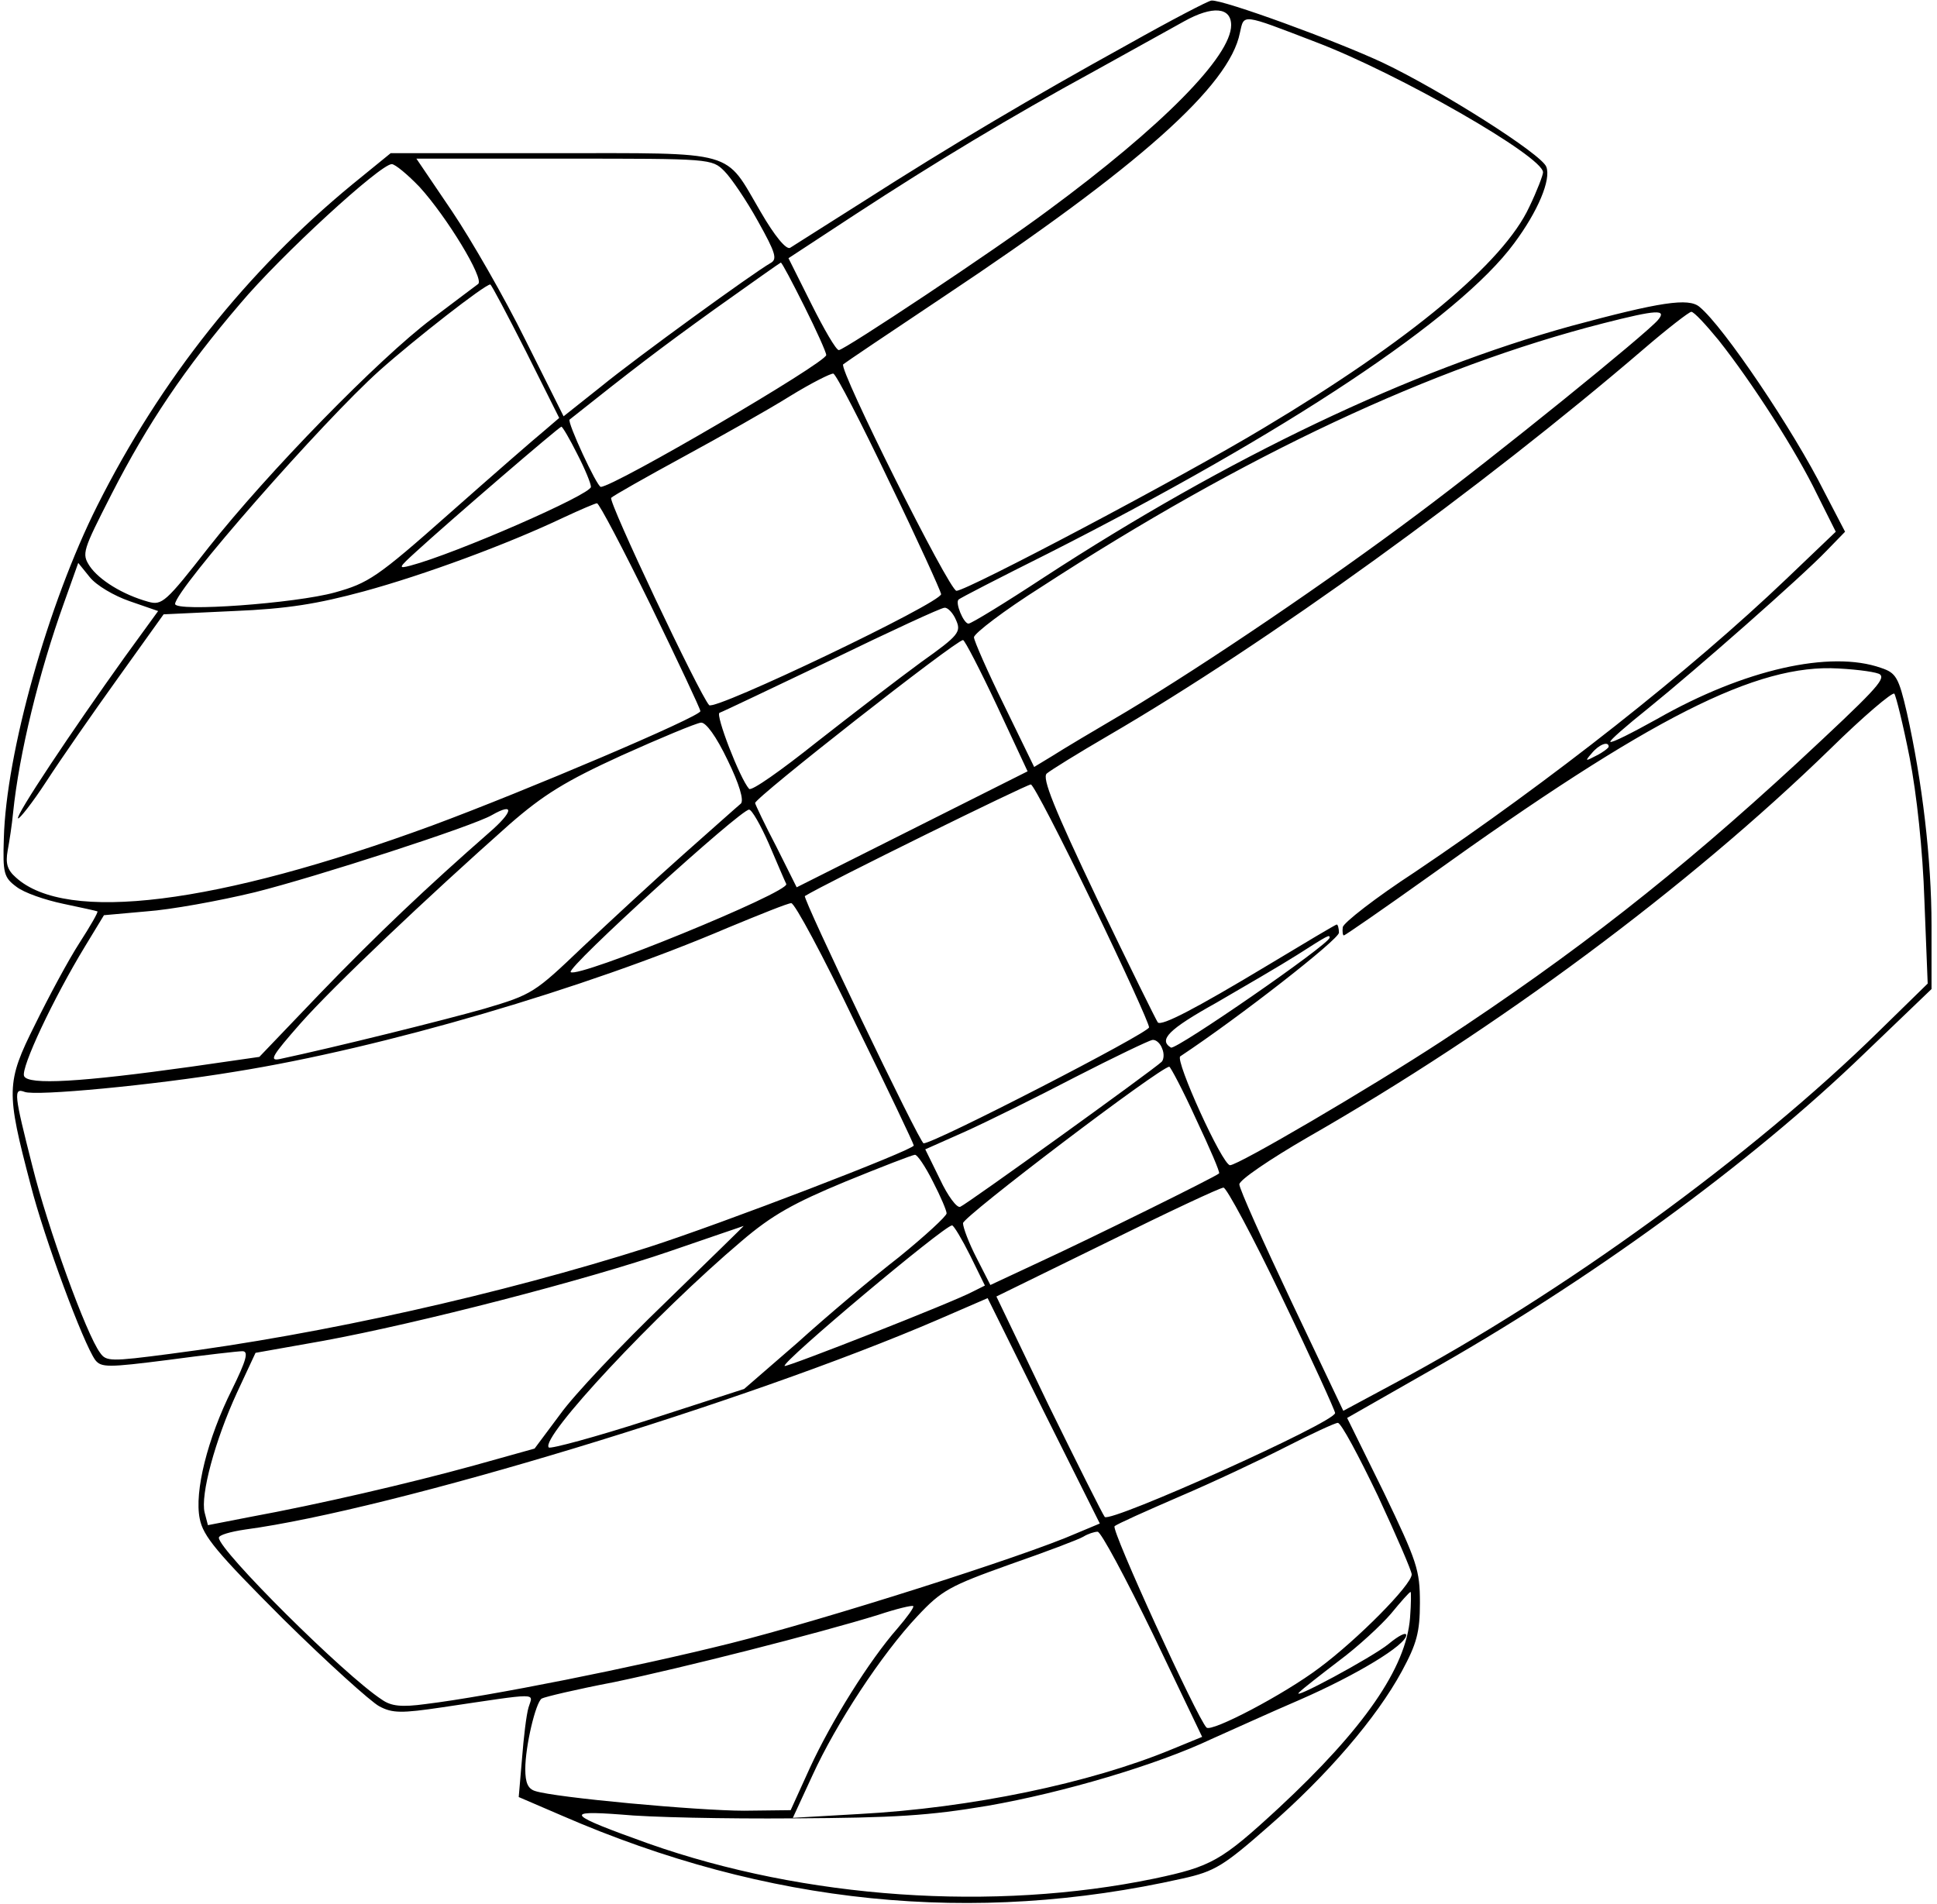 <?xml version="1.0" standalone="no"?>
<!DOCTYPE svg PUBLIC "-//W3C//DTD SVG 20010904//EN"
 "http://www.w3.org/TR/2001/REC-SVG-20010904/DTD/svg10.dtd">
<svg version="1.0" xmlns="http://www.w3.org/2000/svg"
 width="354pt" height="348pt" viewBox="0 0 354 348"
 preserveAspectRatio="xMidYMid meet">

<g transform="translate(0,348) scale(0.1,-0.1)"
fill="#000000" stroke="none">
<path d="M2060 3398 c-172 -95 -321 -183 -485 -288 -66 -42 -125 -79 -131 -83
-7 -4 -28 21 -54 66 -67 114 -39 107 -381 107 l-295 0 -70 -57 c-192 -158
-350 -356 -466 -587 -90 -179 -167 -453 -171 -609 -2 -63 0 -71 23 -88 14 -11
52 -24 85 -31 33 -7 61 -13 63 -14 2 -1 -13 -27 -33 -58 -20 -31 -56 -98 -81
-149 -53 -106 -53 -122 -8 -293 25 -98 96 -289 118 -320 11 -14 23 -14 133 0
67 9 128 16 136 16 12 0 7 -17 -19 -70 -45 -90 -69 -187 -59 -236 6 -32 31
-62 153 -184 81 -80 160 -151 175 -159 24 -13 41 -13 115 -2 182 27 166 27
158 0 -4 -13 -9 -55 -12 -94 l-6 -70 79 -34 c375 -163 752 -201 1134 -115 59
13 75 23 157 95 107 93 198 199 244 284 27 50 33 71 33 125 0 60 -5 75 -66
202 l-67 136 142 81 c299 168 595 384 803 585 l123 118 0 117 c0 120 -17 263
-45 388 -15 65 -20 73 -47 82 -93 33 -251 -3 -409 -93 -45 -25 -84 -45 -86
-42 -2 2 29 29 69 61 89 72 281 241 326 288 l34 35 -38 73 c-56 112 -184 302
-228 338 -20 17 -72 9 -235 -35 -293 -81 -625 -239 -964 -460 -70 -46 -132
-84 -137 -84 -9 0 -25 39 -18 44 1 2 75 40 163 84 434 220 751 430 852 567 44
59 68 117 59 140 -8 23 -193 140 -298 190 -85 40 -293 116 -314 114 -5 0 -74
-36 -154 -81z m190 36 c0 -57 -126 -185 -335 -339 -95 -71 -372 -255 -382
-255 -5 0 -27 38 -50 84 l-42 84 122 80 c147 96 283 178 437 262 63 35 137 76
164 91 52 29 86 26 86 -7z m155 -31 c150 -57 415 -209 415 -238 0 -5 -11 -34
-25 -63 -47 -102 -219 -245 -485 -404 -149 -90 -543 -298 -562 -298 -13 0
-216 406 -207 414 2 2 85 58 184 124 356 237 522 385 541 482 8 35 1 36 139
-17z m-1081 -236 c12 -12 40 -53 61 -91 33 -59 36 -70 23 -77 -30 -17 -244
-172 -310 -226 l-68 -54 -70 140 c-38 77 -99 183 -134 235 l-65 96 270 0 c268
0 270 0 293 -23z m-557 -29 c50 -55 118 -167 107 -177 -5 -4 -43 -32 -85 -64
-97 -73 -300 -281 -408 -418 -78 -100 -85 -106 -110 -99 -47 13 -90 40 -107
65 -15 23 -13 28 40 132 66 129 134 230 235 348 74 88 256 255 277 255 6 0 29
-19 51 -42z m703 -218 c22 -44 40 -84 40 -89 0 -14 -388 -241 -412 -241 -7 0
-62 119 -57 123 117 93 164 129 264 201 66 47 121 86 122 86 2 0 21 -36 43
-80z m-509 -82 l61 -122 -28 -24 c-16 -13 -94 -81 -172 -150 -133 -118 -149
-128 -210 -145 -72 -20 -292 -36 -292 -21 1 27 270 334 374 427 64 57 192 157
202 157 2 0 31 -55 65 -122z m2069 57 c-21 -25 -296 -248 -441 -356 -160 -120
-384 -272 -529 -359 -58 -34 -120 -71 -137 -82 l-33 -20 -55 113 c-30 61 -55
118 -55 124 0 7 55 49 123 92 371 241 714 402 1027 482 98 25 117 26 100 6z
m111 -37 c61 -77 142 -203 180 -282 l34 -68 -90 -86 c-177 -169 -431 -369
-679 -536 -72 -47 -131 -93 -132 -101 -1 -8 0 -15 2 -15 2 0 73 49 157 109
404 290 598 388 747 379 38 -2 72 -7 76 -11 10 -9 -11 -31 -152 -162 -219
-202 -404 -347 -649 -508 -133 -87 -372 -227 -387 -227 -14 0 -101 192 -91
199 110 73 290 214 290 226 0 8 -2 15 -4 15 -2 0 -59 -34 -127 -75 -133 -80
-193 -111 -200 -104 -2 2 -52 103 -110 224 -80 168 -102 223 -93 231 7 6 57
37 112 69 292 170 683 453 979 707 43 37 83 68 87 68 5 0 27 -24 50 -52z
m-1516 -258 c52 -107 94 -200 95 -206 0 -16 -414 -214 -424 -203 -18 20 -185
373 -179 379 4 4 64 38 132 75 68 37 155 86 195 111 39 24 75 42 79 41 5 -1
51 -90 102 -197z m-570 50 c14 -27 25 -54 25 -60 0 -14 -247 -122 -330 -144
-23 -6 -22 -4 11 26 60 55 261 228 265 228 2 0 15 -22 29 -50z m134 -276 c50
-103 91 -190 91 -194 0 -10 -320 -146 -490 -209 -395 -145 -669 -179 -761 -95
-16 14 -19 26 -15 49 3 16 8 48 10 70 11 107 47 255 93 383 l26 73 21 -26 c12
-15 44 -34 73 -44 l52 -18 -61 -84 c-98 -137 -200 -290 -195 -295 2 -2 26 28
52 68 26 40 85 125 131 189 l83 116 128 6 c98 4 153 13 238 36 110 30 262 86
365 135 30 14 58 26 61 26 4 0 48 -84 98 -186z m558 -27 c10 -22 6 -28 -63
-77 -41 -30 -127 -96 -192 -147 -64 -51 -119 -90 -123 -85 -17 19 -62 136 -54
139 6 2 98 46 205 97 107 52 200 95 206 95 6 1 16 -10 21 -22z m75 -157 l56
-120 -211 -106 -211 -106 -37 74 c-21 40 -38 76 -39 80 0 10 366 297 380 298
3 0 31 -54 62 -120z m1668 -95 c13 -67 24 -169 27 -261 l6 -152 -89 -87 c-231
-227 -580 -481 -886 -644 l-93 -50 -95 200 c-52 110 -95 206 -95 214 0 8 56
46 125 86 346 198 695 457 955 710 60 59 113 104 117 101 3 -4 16 -56 28 -117z
m-2160 -5 c21 -43 30 -73 24 -79 -5 -4 -52 -46 -104 -92 -52 -46 -135 -123
-185 -170 -88 -84 -92 -87 -180 -113 -74 -21 -271 -70 -374 -92 -20 -4 -13 7
38 65 61 69 231 230 382 364 62 54 102 79 205 126 71 32 136 59 145 60 9 1 28
-25 49 -69z m1610 25 c0 -2 -10 -10 -22 -16 -21 -11 -22 -11 -9 4 13 16 31 23
31 12z m-944 -285 c57 -118 104 -221 104 -228 0 -10 -392 -212 -412 -212 -7 0
-222 449 -217 452 39 24 407 205 413 204 5 -1 55 -98 112 -216z m-1102 128
c-113 -99 -205 -186 -310 -295 l-110 -115 -125 -18 c-200 -28 -298 -34 -305
-17 -6 15 53 141 112 238 l34 56 78 7 c43 3 132 19 198 35 112 28 399 121 433
141 42 24 39 6 -5 -32z m511 -20 c15 -35 29 -68 32 -74 6 -15 -381 -173 -394
-161 -8 8 310 297 326 297 5 0 21 -28 36 -62z m158 -328 c59 -120 107 -221
107 -224 0 -8 -351 -143 -485 -186 -267 -85 -595 -159 -875 -195 -107 -14
-116 -14 -127 2 -25 33 -96 229 -124 342 -33 130 -35 143 -14 135 20 -8 234
12 385 37 269 43 640 152 900 263 58 24 110 45 116 45 6 1 59 -98 117 -219z
m867 156 c0 -12 -281 -206 -290 -201 -23 14 -5 33 83 82 50 29 117 68 147 87
58 37 60 38 60 32z m-306 -203 c4 -9 3 -20 -1 -24 -17 -16 -357 -261 -368
-265 -6 -3 -23 20 -37 50 l-27 55 72 32 c40 18 131 63 202 100 72 37 135 67
141 68 7 1 15 -7 18 -16z m62 -129 c25 -53 44 -97 42 -99 -6 -6 -237 -120
-326 -161 l-92 -43 -25 49 c-14 27 -25 56 -25 64 0 12 361 286 377 286 2 0 25
-43 49 -96z m-481 -114 c14 -27 25 -53 25 -58 0 -5 -39 -41 -87 -80 -49 -38
-132 -108 -185 -156 l-98 -85 -176 -57 c-96 -31 -178 -53 -181 -50 -17 17 196
245 352 377 56 48 96 70 190 109 66 27 123 49 127 49 4 1 19 -21 33 -49z m638
-212 c54 -112 97 -207 97 -211 0 -17 -410 -201 -421 -190 -4 5 -50 97 -103
205 l-95 198 202 99 c111 55 207 100 213 100 5 1 54 -90 107 -201z m-1127 -9
c-80 -77 -167 -169 -192 -204 l-47 -63 -111 -31 c-120 -33 -284 -71 -409 -94
l-77 -15 -6 23 c-8 32 19 132 59 219 l34 73 124 22 c174 32 480 111 634 164
72 25 132 45 134 46 2 1 -63 -62 -143 -140z m557 86 l27 -55 -22 -11 c-35 -19
-341 -139 -344 -136 -7 6 292 257 306 257 3 0 18 -25 33 -55z m194 -508 c-95
-42 -464 -159 -632 -201 -176 -44 -442 -97 -557 -111 -44 -6 -63 -4 -80 8 -69
45 -298 273 -298 296 0 5 21 11 48 15 268 36 917 233 1267 384 l90 39 102
-206 103 -206 -43 -18z m551 69 c34 -73 62 -138 62 -144 0 -19 -99 -119 -169
-171 -65 -49 -197 -118 -206 -109 -17 17 -175 362 -168 368 4 4 58 28 118 54
61 26 148 67 195 91 47 24 90 44 95 44 6 0 38 -60 73 -133z m-411 -253 l90
-188 -56 -23 c-150 -62 -367 -107 -570 -118 l-122 -7 36 78 c43 94 126 221
192 291 44 47 59 55 168 94 66 23 127 46 135 51 8 5 20 9 26 9 6 0 51 -84 101
-187z m470 30 c-7 -92 -85 -204 -240 -348 -105 -97 -123 -107 -227 -129 -294
-61 -639 -37 -925 64 -148 53 -156 61 -50 53 50 -5 191 -8 315 -7 186 1 248 5
355 23 138 24 310 75 409 122 34 15 106 48 162 72 103 45 194 100 194 118 0 6
-14 -1 -32 -16 -29 -24 -185 -108 -163 -88 6 6 38 31 72 57 35 26 77 65 95 86
18 22 34 40 36 40 1 0 1 -21 -1 -47z m-937 -20 c-51 -58 -121 -170 -160 -255
l-35 -77 -85 -1 c-84 0 -346 24 -382 36 -13 4 -18 15 -18 40 0 42 19 122 30
129 5 3 64 17 132 30 125 26 373 89 483 123 33 11 62 18 64 16 2 -2 -11 -20
-29 -41z"/>
</g>
</svg>

